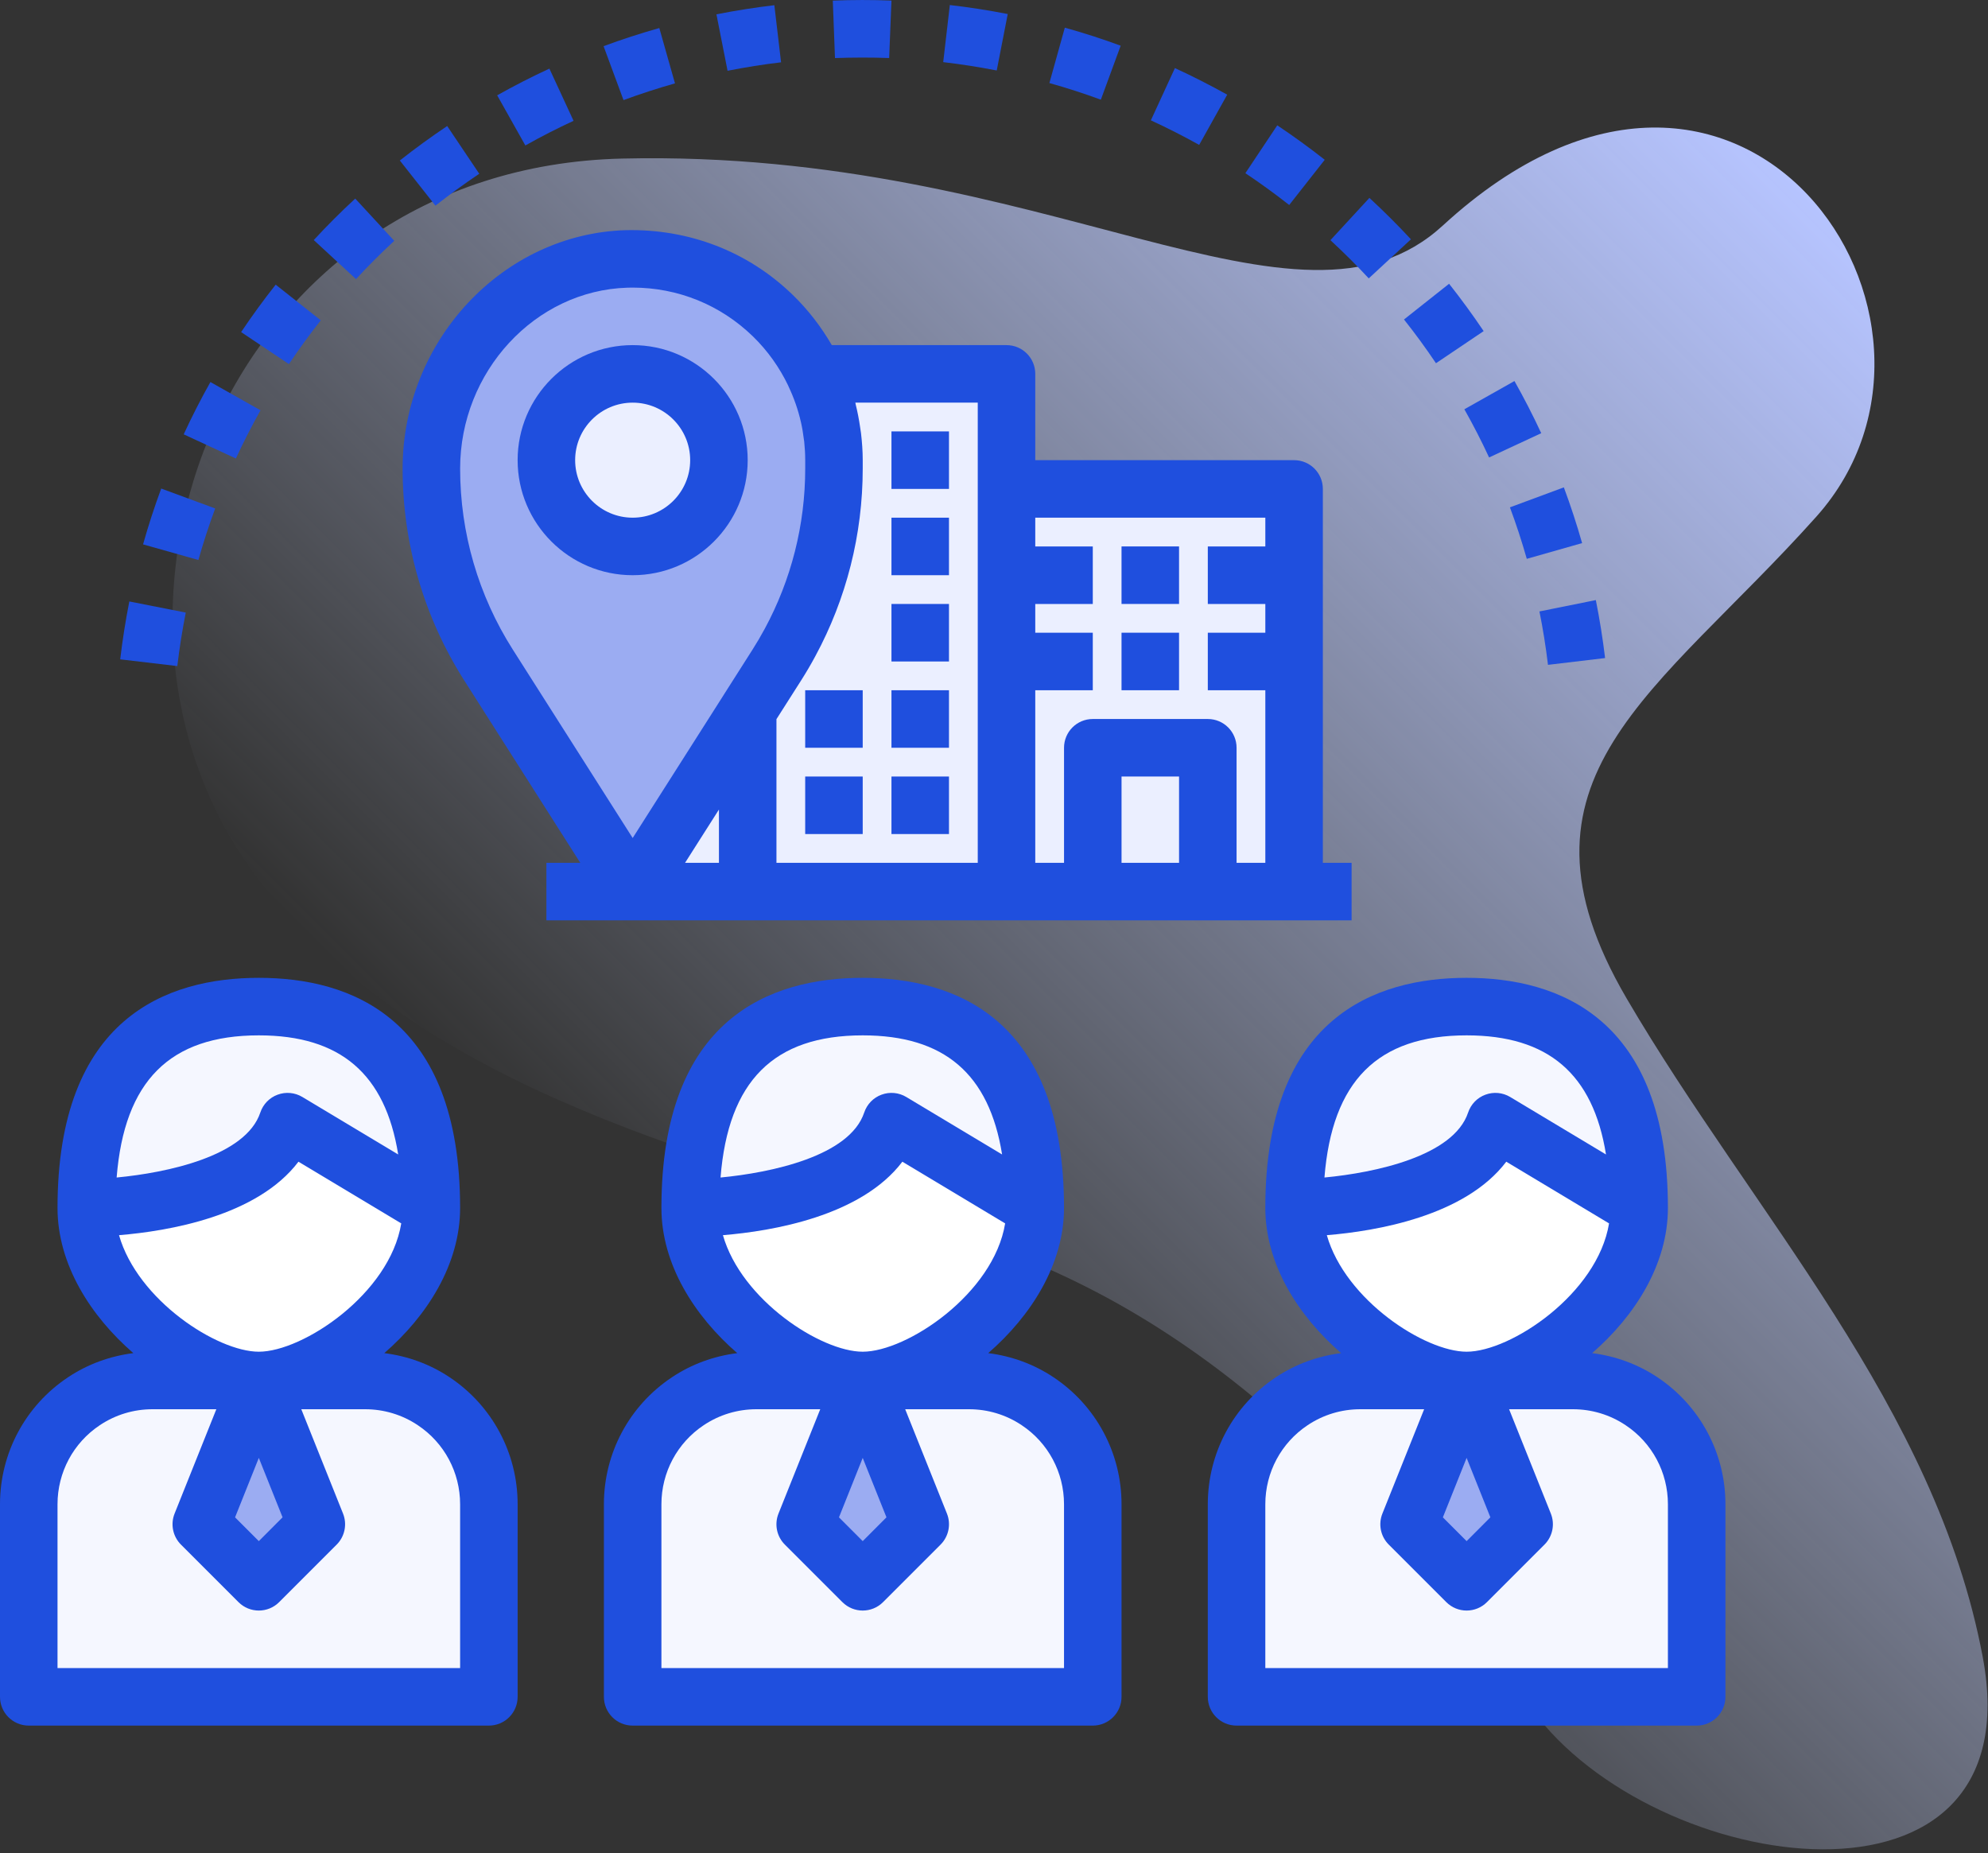 <svg width="265" height="247" viewBox="0 0 265 247" fill="none" xmlns="http://www.w3.org/2000/svg">
<rect x="0" y="0" width="265" height="247" fill="#333333" stroke="none"/>
<path d="M264.302 220.879C258.037 187.472 233.627 161.784 216.836 133.09C199.602 103.639 220.924 92.551 242.111 68.87C265.504 42.722 232.177 -6.54 192.34 30.051C172.957 47.854 139.87 19.82 82.978 21.134C29.881 22.36 7.444 81.984 34.541 117.327C56.393 145.829 95.63 154.454 128.693 164.939C162.278 175.591 184.492 200.649 204.198 227.812C220.44 250.199 271.178 257.543 264.302 220.879V220.879Z" fill="url(#paint0_linear_405_11251)"/>
<g clip-path="url(#clip0_405_11251)">
<path d="M110.418 55.135C110.441 55.231 110.472 55.319 110.491 55.415C110.472 55.323 110.441 55.231 110.418 55.135Z" fill="#9BACF2"/>
<path d="M103.537 88.652L84.332 118.832H99.665V94.736L103.537 88.652Z" fill="#EBEFFF"/>
<path d="M110.918 57.871C110.941 58.036 110.975 58.197 110.995 58.366C110.979 58.197 110.941 58.036 110.918 57.871Z" fill="#9BACF2"/>
<path d="M109.645 52.484C109.652 52.504 109.656 52.519 109.664 52.538C109.66 52.519 109.652 52.504 109.645 52.484Z" fill="#9BACF2"/>
<path d="M57.821 186.772C55.111 184.962 51.929 184 48.67 184H34.499L42.165 203.167L34.499 210.833L26.832 203.167L34.499 184H20.327C17.072 184 13.887 184.962 11.177 186.772C6.588 189.831 3.832 194.979 3.832 200.495V226.167H65.165V200.495C65.165 194.979 62.409 189.831 57.821 186.772Z" fill="#F5F7FF"/>
<path d="M57.5 161L38.333 149.5C34.5 161 11.5 161 11.5 161C11.5 173.704 26.369 184 34.5 184C42.63 184 57.5 173.704 57.5 161Z" fill="white"/>
<path d="M38.333 149.499L57.5 160.999C57.5 148.296 53.667 134.166 34.5 134.166C15.333 134.166 11.5 148.296 11.5 160.999C11.5 160.999 34.5 160.999 38.333 149.499Z" fill="#F5F7FF"/>
<path d="M34.499 210.833L42.165 203.167L34.499 184L26.832 203.167L34.499 210.833Z" fill="#9BACF2"/>
<path d="M138.321 186.772C135.611 184.962 132.429 184 129.171 184H114.999L122.665 203.167L114.999 210.833L107.332 203.167L114.999 184H100.827C97.572 184 94.387 184.962 91.677 186.772C87.088 189.831 84.332 194.979 84.332 200.495V226.167H145.665V200.495C145.665 194.979 142.909 189.831 138.321 186.772Z" fill="#F5F7FF"/>
<path d="M138 161L118.833 149.5C115 161 92 161 92 161C92 173.704 106.869 184 115 184C123.13 184 138 173.704 138 161Z" fill="white"/>
<path d="M118.833 149.499L138 160.999C138 148.296 134.167 134.166 115 134.166C95.833 134.166 92 148.296 92 160.999C92 160.999 115 160.999 118.833 149.499Z" fill="#F5F7FF"/>
<path d="M114.999 210.833L122.665 203.167L114.999 184L107.332 203.167L114.999 210.833Z" fill="#9BACF2"/>
<path d="M218.821 186.772C216.111 184.962 212.929 184 209.671 184H195.499L203.165 203.167L195.499 210.833L187.832 203.167L195.499 184H181.327C178.072 184 174.887 184.962 172.177 186.772C167.588 189.831 164.832 194.979 164.832 200.495V226.167H226.165V200.495C226.165 194.979 223.409 189.831 218.821 186.772Z" fill="#F5F7FF"/>
<path d="M199.333 149.499L218.5 160.999C218.5 148.296 214.667 134.166 195.5 134.166C176.333 134.166 172.5 148.296 172.5 160.999C172.5 160.999 195.5 160.999 199.333 149.499Z" fill="#F5F7FF"/>
<path d="M218.5 161L199.333 149.5C195.5 161 172.5 161 172.5 161C172.5 173.704 187.369 184 195.5 184C203.63 184 218.5 173.704 218.5 161Z" fill="white"/>
<path d="M195.499 210.833L203.165 203.167L195.499 184L187.832 203.167L195.499 210.833Z" fill="#9BACF2"/>
<path d="M134.168 49.832H108.554C108.964 50.694 109.332 51.576 109.65 52.485C109.658 52.504 109.661 52.519 109.669 52.538C109.964 53.386 110.213 54.252 110.424 55.133C110.447 55.229 110.474 55.318 110.497 55.413C110.677 56.218 110.815 57.039 110.923 57.87C110.946 58.035 110.98 58.196 110.999 58.365C111.103 59.339 111.168 60.328 111.168 61.332V62.455C111.168 71.736 108.523 80.821 103.54 88.652L99.668 94.736V118.832H134.168V65.165V49.832Z" fill="#EBEFFF"/>
<path d="M172.501 65.166H134.168V118.833H145.668V99.666H161.001V118.833H172.501V65.166Z" fill="#EBEFFF"/>
<path d="M161.001 99.666H145.668V118.833H161.001V99.666Z" fill="#EBEFFF"/>
<path d="M111.167 62.455V61.332C111.167 60.328 111.105 59.339 110.994 58.365C110.975 58.196 110.941 58.035 110.918 57.871C110.806 57.043 110.676 56.218 110.492 55.413C110.469 55.318 110.442 55.229 110.419 55.134C110.208 54.252 109.959 53.386 109.664 52.538C109.656 52.519 109.653 52.504 109.645 52.485C109.327 51.576 108.959 50.691 108.548 49.832C104.129 40.544 94.553 34.181 83.505 34.51C68.824 34.951 57.5 47.766 57.5 62.455C57.5 71.736 60.145 80.821 65.128 88.652L84.333 118.832L103.538 88.652C108.522 80.825 111.167 71.736 111.167 62.455ZM84.333 72.832C77.981 72.832 72.833 67.684 72.833 61.332C72.833 54.98 77.981 49.832 84.333 49.832C90.685 49.832 95.833 54.98 95.833 61.332C95.833 67.684 90.685 72.832 84.333 72.832Z" fill="#9BACF2"/>
<path d="M109.664 52.539C109.959 53.386 110.208 54.253 110.419 55.134C110.212 54.253 109.959 53.386 109.664 52.539Z" fill="#9BACF2"/>
<path d="M110.996 58.365C111.107 59.339 111.169 60.328 111.169 61.332C111.169 60.328 111.103 59.339 110.996 58.365Z" fill="#9BACF2"/>
<path d="M109.643 52.485C109.325 51.576 108.957 50.691 108.547 49.832C108.957 50.694 109.325 51.58 109.643 52.485Z" fill="#9BACF2"/>
<path d="M110.492 55.414C110.676 56.219 110.807 57.039 110.918 57.871C110.81 57.039 110.676 56.219 110.492 55.414Z" fill="#9BACF2"/>
<path d="M84.332 72.832C90.683 72.832 95.832 67.683 95.832 61.332C95.832 54.981 90.683 49.832 84.332 49.832C77.981 49.832 72.832 54.981 72.832 61.332C72.832 67.683 77.981 72.832 84.332 72.832Z" fill="#EBEFFF"/>
<path d="M59.95 183.581C57.316 181.821 54.337 180.744 51.229 180.353C56.913 175.427 61.333 168.527 61.333 160.999C61.333 135.653 46.74 130.332 34.5 130.332C22.26 130.332 7.667 135.653 7.667 160.999C7.667 168.527 12.086 175.427 17.775 180.353C14.666 180.744 11.684 181.821 9.054 183.581C3.385 187.357 0 193.678 0 200.494V226.165C0 228.285 1.714 229.999 3.833 229.999H65.167C67.287 229.999 69 228.285 69 226.165V200.494C69 193.678 65.615 187.357 59.95 183.581ZM34.5 194.318L37.666 202.238L34.5 205.412L31.334 202.242L34.5 194.318ZM15.866 164.633C22.429 164.092 34.278 162.107 39.786 154.839L53.486 163.061C51.949 172.449 40.384 180.165 34.5 180.165C28.945 180.165 18.339 173.296 15.866 164.633ZM34.5 137.999C45.379 137.999 51.355 143.143 53.08 153.876L40.307 146.214C39.307 145.616 38.096 145.501 37.007 145.907C35.914 146.306 35.067 147.187 34.699 148.287C32.76 154.106 22.287 156.307 15.548 156.947C16.572 144.094 22.632 137.999 34.5 137.999ZM61.333 222.332H7.667V200.494C7.667 196.25 9.775 192.309 13.306 189.96C15.391 188.564 17.817 187.832 20.328 187.832H28.838L23.272 201.743C22.705 203.165 23.038 204.791 24.123 205.876L31.79 213.542C32.537 214.29 33.519 214.665 34.5 214.665C35.481 214.665 36.463 214.29 37.21 213.542L44.877 205.876C45.962 204.791 46.295 203.165 45.728 201.743L40.162 187.832H48.672C51.179 187.832 53.609 188.564 55.694 189.96C59.225 192.309 61.333 196.246 61.333 200.494V222.332Z" fill="#1F4FDE"/>
<path d="M140.449 183.581C137.816 181.821 134.837 180.744 131.729 180.353C137.413 175.427 141.833 168.527 141.833 160.999C141.833 135.653 127.24 130.332 115 130.332C102.76 130.332 88.167 135.653 88.167 160.999C88.167 168.527 92.587 175.427 98.275 180.353C95.166 180.744 92.184 181.821 89.554 183.581C83.885 187.357 80.5 193.678 80.5 200.494V226.165C80.5 228.285 82.213 229.999 84.333 229.999H145.667C147.786 229.999 149.5 228.285 149.5 226.165V200.494C149.5 193.678 146.115 187.357 140.449 183.581ZM115 194.318L118.166 202.238L115 205.412L111.834 202.242L115 194.318ZM96.366 164.633C102.929 164.092 114.778 162.107 120.286 154.839L133.986 163.061C132.449 172.449 120.884 180.165 115 180.165C109.445 180.165 98.839 173.296 96.366 164.633ZM115 137.999C125.879 137.999 131.855 143.143 133.58 153.876L120.807 146.214C119.811 145.616 118.596 145.501 117.507 145.907C116.414 146.306 115.567 147.187 115.199 148.287C113.26 154.106 102.787 156.307 96.048 156.947C97.072 144.094 103.132 137.999 115 137.999ZM141.833 222.332H88.167V200.494C88.167 196.25 90.275 192.309 93.805 189.96C95.891 188.564 98.317 187.832 100.828 187.832H109.338L103.772 201.743C103.205 203.165 103.534 204.791 104.623 205.876L112.29 213.542C113.037 214.29 114.019 214.665 115 214.665C115.981 214.665 116.963 214.29 117.71 213.542L125.377 205.876C126.462 204.791 126.795 203.165 126.228 201.743L120.662 187.832H129.172C131.679 187.832 134.109 188.564 136.194 189.96C139.725 192.309 141.833 196.246 141.833 200.494V222.332Z" fill="#1F4FDE"/>
<path d="M220.949 183.581C218.316 181.821 215.337 180.744 212.229 180.353C217.913 175.427 222.333 168.527 222.333 160.999C222.333 135.653 207.74 130.332 195.5 130.332C183.26 130.332 168.667 135.653 168.667 160.999C168.667 168.527 173.087 175.427 178.775 180.353C175.666 180.744 172.684 181.821 170.054 183.581C164.385 187.357 161 193.678 161 200.494V226.165C161 228.285 162.714 229.999 164.833 229.999H226.167C228.286 229.999 230 228.285 230 226.165V200.494C230 193.678 226.615 187.357 220.949 183.581ZM195.5 194.318L198.666 202.238L195.5 205.412L192.334 202.242L195.5 194.318ZM176.866 164.633C183.429 164.092 195.278 162.107 200.786 154.839L214.486 163.061C212.949 172.449 201.384 180.165 195.5 180.165C189.945 180.165 179.339 173.296 176.866 164.633ZM195.5 137.999C206.379 137.999 212.355 143.143 214.08 153.876L201.307 146.214C200.311 145.616 199.096 145.501 198.007 145.907C196.914 146.306 196.067 147.187 195.699 148.287C193.76 154.106 183.287 156.307 176.548 156.947C177.571 144.094 183.632 137.999 195.5 137.999ZM222.333 222.332H168.667V200.494C168.667 196.25 170.775 192.309 174.306 189.96C176.391 188.564 178.817 187.832 181.328 187.832H189.838L184.272 201.743C183.705 203.165 184.034 204.791 185.123 205.876L192.79 213.542C193.537 214.29 194.519 214.665 195.5 214.665C196.481 214.665 197.463 214.29 198.21 213.542L205.877 205.876C206.962 204.791 207.295 203.165 206.728 201.743L201.162 187.832H209.672C212.179 187.832 214.609 188.564 216.694 189.96C220.225 192.309 222.333 196.246 222.333 200.494V222.332Z" fill="#1F4FDE"/>
<path d="M72.835 122.667H99.668H134.168H145.668H161.001H172.501H180.168V115H176.335V65.167C176.335 63.047 174.621 61.333 172.501 61.333H138.001V49.833C138.001 47.714 136.288 46 134.168 46H110.88C109.477 43.585 107.756 41.331 105.694 39.326C99.695 33.499 91.833 30.49 83.399 30.678C67.004 31.173 53.668 45.433 53.668 62.46C53.668 72.484 56.512 82.256 61.894 90.712L77.35 115H72.835V122.667ZM149.501 115V103.5H157.168V115H149.501ZM168.668 69V72.833H161.001V80.5H168.668V84.333H161.001V92H168.668V115H164.835V99.667C164.835 97.547 163.121 95.833 161.001 95.833H145.668C143.548 95.833 141.835 97.547 141.835 99.667V115H138.001V92H145.668V84.333H138.001V80.5H145.668V72.833H138.001V69H168.668ZM114.02 53.667H130.335V65.167V115H103.501V95.853L106.775 90.712C107.45 89.654 108.082 88.577 108.672 87.481C112.824 79.81 115.001 71.231 115.001 62.46V62.456V61.333C115.001 60.114 114.909 58.914 114.771 57.722C114.741 57.458 114.691 57.197 114.652 56.933C114.507 55.921 114.315 54.92 114.07 53.935C114.051 53.847 114.043 53.755 114.02 53.667ZM61.335 62.46C61.335 49.531 71.332 38.713 83.626 38.345C83.863 38.337 84.097 38.333 84.335 38.333C90.357 38.333 96.022 40.626 100.354 44.827C102.34 46.755 103.908 48.986 105.069 51.401C105.081 51.428 105.084 51.455 105.096 51.478C105.836 53.03 106.392 54.629 106.763 56.266C106.767 56.281 106.771 56.296 106.775 56.312C106.94 57.044 107.059 57.78 107.151 58.523C107.162 58.631 107.189 58.738 107.2 58.846C107.285 59.67 107.335 60.498 107.335 61.333V62.456C107.335 69.951 105.475 77.28 101.926 83.835C101.42 84.77 100.879 85.69 100.304 86.595L96.433 92.678V92.682L84.335 111.696L68.365 86.595C63.765 79.369 61.335 71.024 61.335 62.46ZM95.835 107.901V115H91.319L95.835 107.901Z" fill="#1F4FDE"/>
<path d="M126.499 57.5H118.832V65.167H126.499V57.5Z" fill="#1F4FDE"/>
<path d="M157.167 72.832H149.5V80.499H157.167V72.832Z" fill="#1F4FDE"/>
<path d="M157.167 84.332H149.5V91.999H157.167V84.332Z" fill="#1F4FDE"/>
<path d="M126.499 69H118.832V76.667H126.499V69Z" fill="#1F4FDE"/>
<path d="M126.499 80.5H118.832V88.167H126.499V80.5Z" fill="#1F4FDE"/>
<path d="M114.999 92H107.332V99.667H114.999V92Z" fill="#1F4FDE"/>
<path d="M126.499 92H118.832V99.667H126.499V92Z" fill="#1F4FDE"/>
<path d="M114.999 103.5H107.332V111.167H114.999V103.5Z" fill="#1F4FDE"/>
<path d="M126.499 103.5H118.832V111.167H126.499V103.5Z" fill="#1F4FDE"/>
<path d="M16.023 87.882L23.636 88.779C23.912 86.418 24.296 84.019 24.763 81.65L17.239 80.166C16.733 82.727 16.326 85.322 16.023 87.882Z" fill="#1F4FDE"/>
<path d="M24.488 57.891L31.442 61.111C32.458 58.918 33.566 56.752 34.727 54.686L28.049 50.922C26.784 53.164 25.585 55.51 24.488 57.891Z" fill="#1F4FDE"/>
<path d="M52.554 32.1L47.352 26.469C45.447 28.228 43.588 30.087 41.824 31.996L47.455 37.198C49.081 35.443 50.798 33.725 52.554 32.1Z" fill="#1F4FDE"/>
<path d="M19.07 72.558L26.446 74.639C27.093 72.351 27.845 70.039 28.684 67.77L21.489 65.117C20.581 67.57 19.768 70.074 19.07 72.558Z" fill="#1F4FDE"/>
<path d="M32.141 44.263L38.512 48.529C39.842 46.54 41.272 44.577 42.759 42.695L36.748 37.941C35.135 39.981 33.586 42.108 32.141 44.263Z" fill="#1F4FDE"/>
<path d="M187.152 42.583C188.636 44.45 190.07 46.413 191.415 48.414L197.771 44.132C196.314 41.97 194.765 39.846 193.163 37.822L187.152 42.583Z" fill="#1F4FDE"/>
<path d="M170.259 16.705L166.008 23.084C167.986 24.402 169.948 25.828 171.85 27.323L176.588 21.297C174.529 19.68 172.402 18.131 170.259 16.705Z" fill="#1F4FDE"/>
<path d="M156.615 9.076L153.41 16.038C155.576 17.038 157.746 18.142 159.85 19.311L163.588 12.618C161.311 11.353 158.968 10.157 156.615 9.076Z" fill="#1F4FDE"/>
<path d="M195.199 54.551C196.376 56.633 197.484 58.791 198.496 60.972L205.446 57.737C204.349 55.379 203.15 53.041 201.877 50.787L195.199 54.551Z" fill="#1F4FDE"/>
<path d="M141.941 3.688L139.883 11.07C142.187 11.714 144.49 12.458 146.744 13.286L149.386 6.091C146.948 5.19 144.444 4.385 141.941 3.688Z" fill="#1F4FDE"/>
<path d="M177.344 32.012C179.119 33.653 180.84 35.366 182.454 37.106L188.077 31.897C186.329 30.011 184.466 28.152 182.542 26.377L177.344 32.012Z" fill="#1F4FDE"/>
<path d="M213.959 87.71C213.648 85.127 213.234 82.528 212.724 79.982L205.207 81.497C205.679 83.839 206.062 86.235 206.346 88.615L213.959 87.71Z" fill="#1F4FDE"/>
<path d="M201.273 67.623C202.113 69.881 202.868 72.189 203.52 74.485L210.895 72.388C210.186 69.9 209.369 67.397 208.461 64.959L201.273 67.623Z" fill="#1F4FDE"/>
<path d="M73.235 9.146C70.885 10.231 68.539 11.431 66.273 12.704L70.03 19.389C72.123 18.212 74.281 17.105 76.455 16.104L73.235 9.146Z" fill="#1F4FDE"/>
<path d="M126.612 0.67L125.73 8.283C128.088 8.555 130.488 8.931 132.864 9.395L134.332 1.87C131.764 1.368 129.165 0.965 126.612 0.67Z" fill="#1F4FDE"/>
<path d="M63.885 23.16L59.61 16.797C57.441 18.257 55.313 19.802 53.297 21.393L58.042 27.411C59.906 25.943 61.876 24.513 63.885 23.16Z" fill="#1F4FDE"/>
<path d="M87.886 3.736C85.371 4.449 82.868 5.258 80.457 6.155L83.114 13.343C85.341 12.522 87.652 11.771 89.975 11.112L87.886 3.736Z" fill="#1F4FDE"/>
<path d="M118.832 0.076C116.237 -0.027 113.607 -0.02 111.012 0.08L111.303 7.739C113.695 7.655 116.133 7.647 118.525 7.735L118.832 0.076Z" fill="#1F4FDE"/>
<path d="M103.22 0.693C100.66 0.996 98.061 1.406 95.5 1.909L96.984 9.433C99.353 8.966 101.752 8.582 104.117 8.306L103.22 0.693Z" fill="#1F4FDE"/>
<path d="M99.667 61.333C99.667 52.877 92.79 46 84.333 46C75.877 46 69 52.877 69 61.333C69 69.79 75.877 76.667 84.333 76.667C92.79 76.667 99.667 69.79 99.667 61.333ZM76.667 61.333C76.667 57.105 80.105 53.667 84.333 53.667C88.561 53.667 92 57.105 92 61.333C92 65.561 88.561 69 84.333 69C80.105 69 76.667 65.561 76.667 61.333Z" fill="#1F4FDE"/>
</g>
<defs>
<linearGradient id="paint0_linear_405_11251" x1="103.203" y1="186.915" x2="252.57" y2="37.549" gradientUnits="userSpaceOnUse">
<stop stop-color="#D1DDFF" stop-opacity="0"/>
<stop offset="1" stop-color="#B6C4FF"/>
</linearGradient>
<clipPath id="clip0_405_11251">
<rect width="230" height="230" fill="white"/>
</clipPath>
</defs>
</svg>

